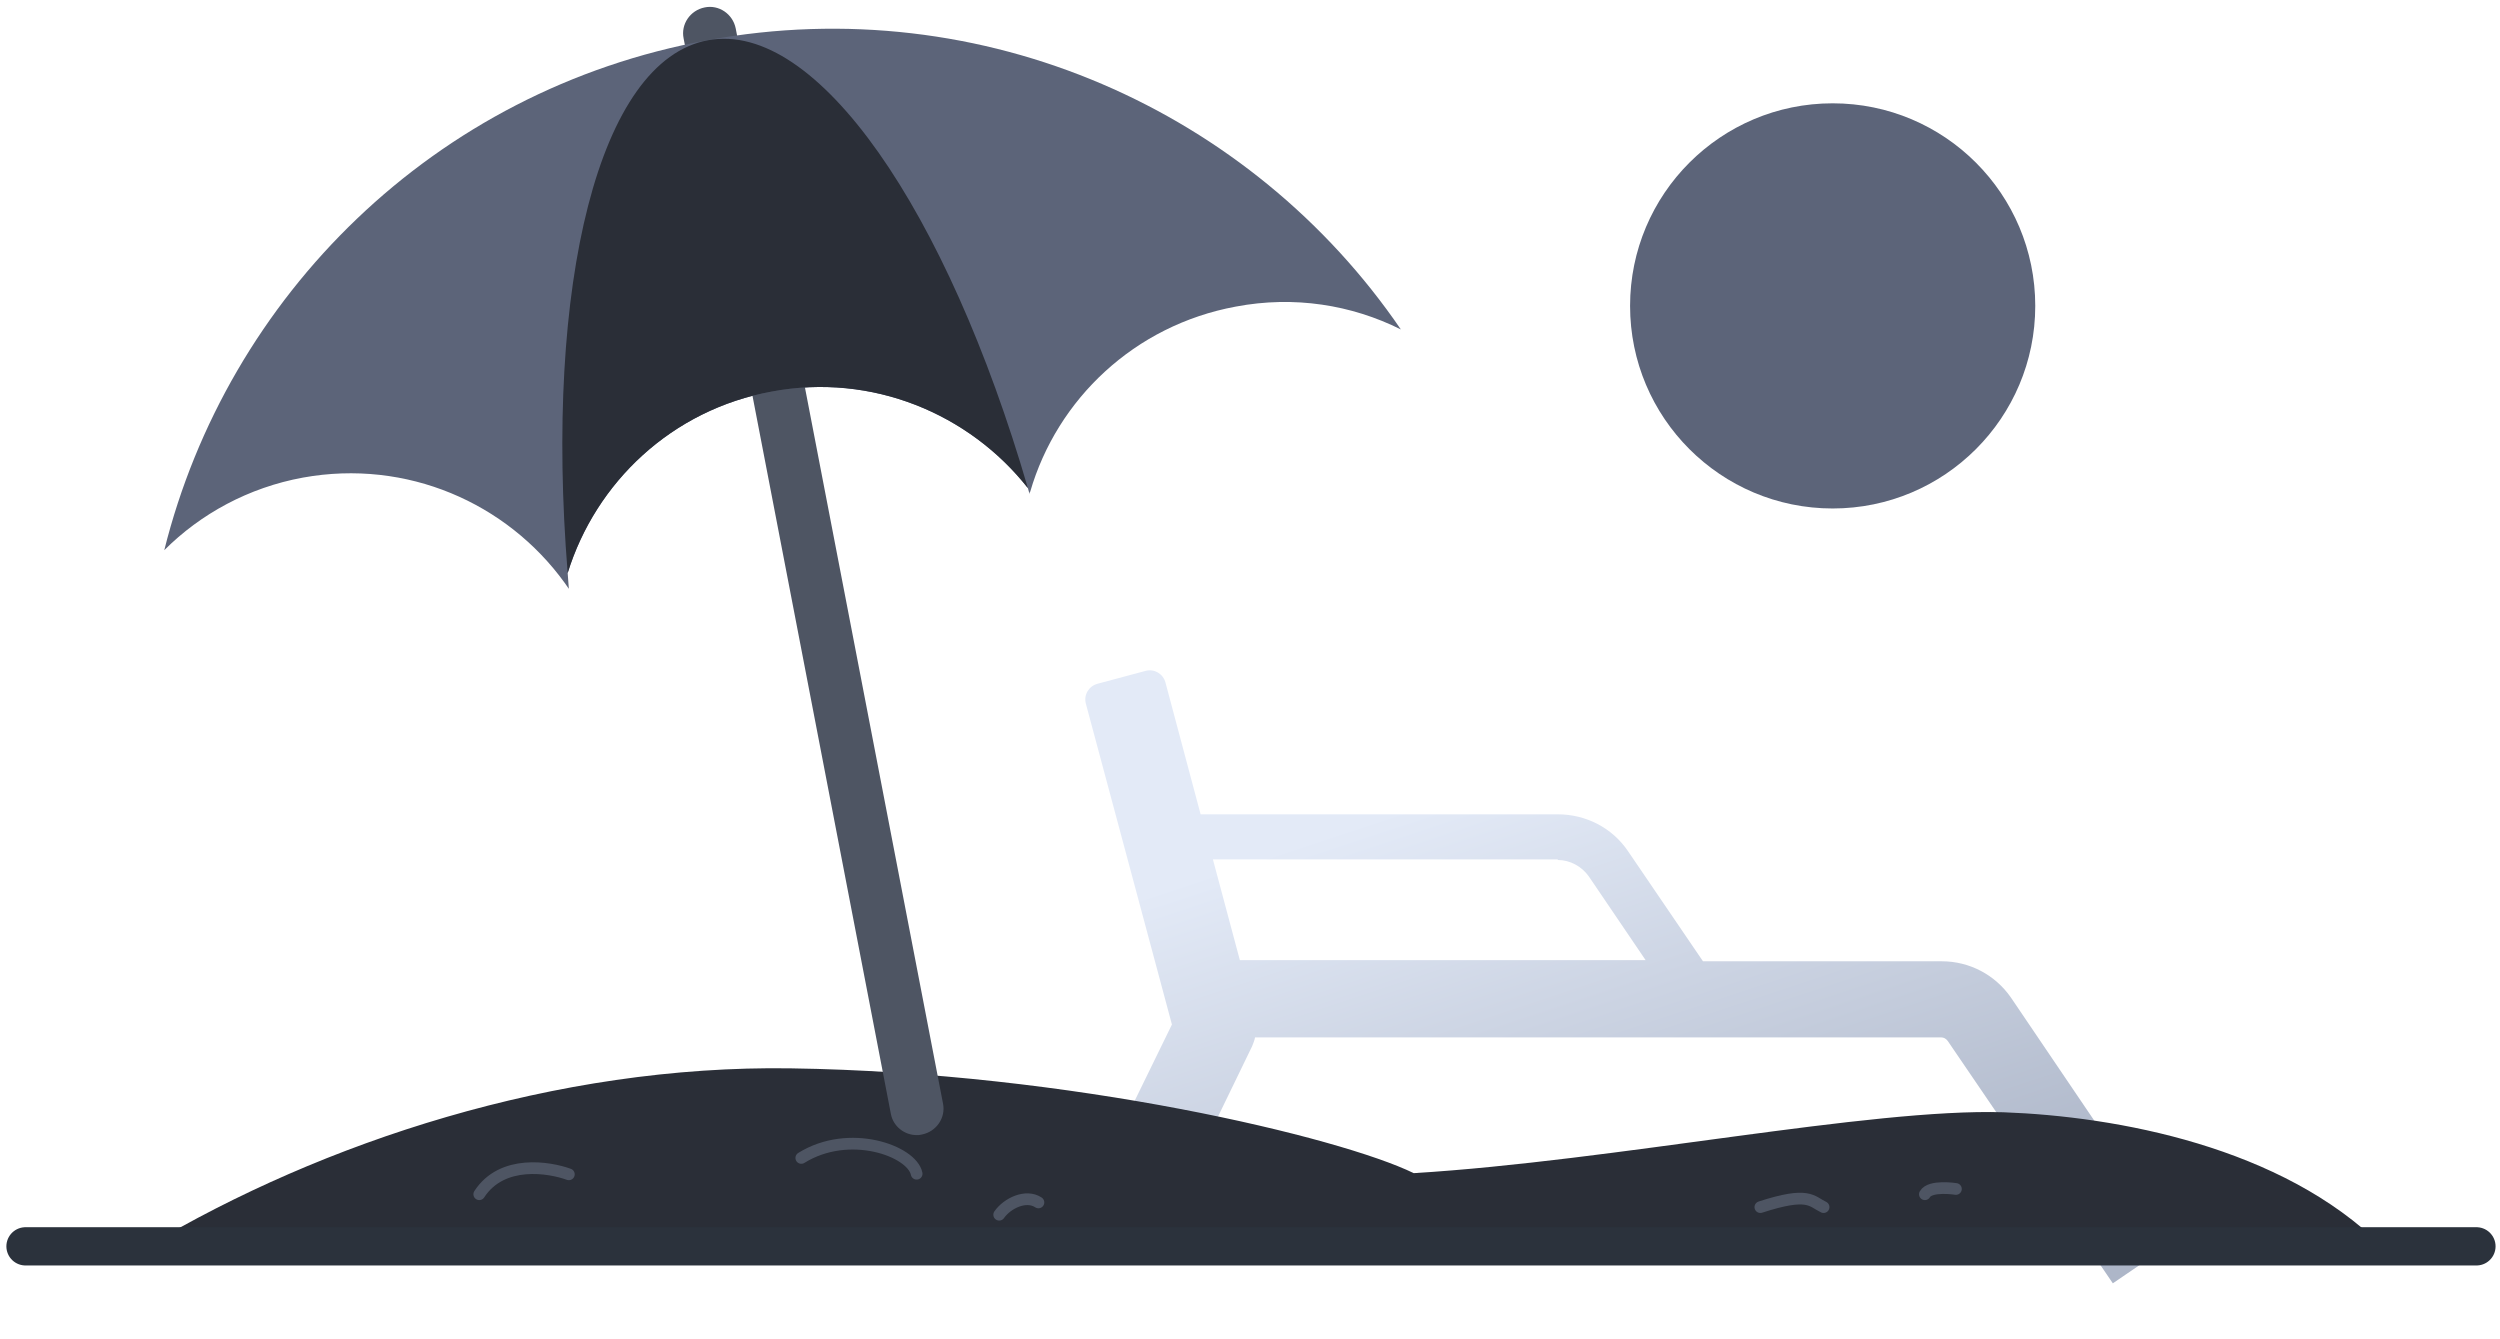 <svg width="196" height="105" viewBox="0 0 196 105" fill="none" xmlns="http://www.w3.org/2000/svg">
<g filter="url(#filter0_d)">
<path d="M157.659 74.211C156.419 72.421 154.4 71.365 152.242 71.365H133.514L127.638 62.735C126.399 60.899 124.333 59.843 122.13 59.843H94.128L91.374 49.515C91.191 48.826 90.502 48.413 89.814 48.597L86.049 49.606C85.361 49.79 84.948 50.479 85.131 51.167L91.879 76.322L85.04 90.323L90.823 93.169L98.168 78.021C98.26 77.791 98.352 77.562 98.397 77.332H152.196C152.38 77.332 152.564 77.424 152.701 77.608L165.646 96.612L170.558 93.261L157.659 74.211ZM122.13 63.423C123.094 63.423 124.012 63.928 124.562 64.709L129.015 71.273H97.204L95.092 63.377H122.13V63.423Z" fill="url(#paint0_linear)"/>
</g>
<path d="M186.761 97.713H11.548C25.273 89.542 43.589 83.483 61.996 83.758C83.984 84.08 105.099 89.175 110.837 91.975C126.582 91.011 146.596 86.88 157.062 87.201C165.967 87.523 178.912 89.91 186.761 97.713Z" fill="#2A2E37"/>
<path d="M194.152 97.713H186.761H11.548H2" stroke="#2B323C" stroke-width="3" stroke-miterlimit="10" stroke-linecap="round" stroke-linejoin="round"/>
<path d="M71.865 88.992C70.901 88.992 70.029 88.303 69.846 87.339L53.596 3.014C53.366 1.913 54.101 0.811 55.248 0.582C56.35 0.352 57.452 1.086 57.681 2.234L73.931 86.513C74.16 87.615 73.426 88.716 72.278 88.946C72.095 88.992 72.003 88.992 71.865 88.992Z" fill="#4E5563"/>
<path d="M44.277 45.705C44.323 45.429 44.415 45.2 44.506 44.924C44.552 45.337 44.552 45.751 44.598 46.164C44.506 45.98 44.369 45.842 44.277 45.705Z" fill="white"/>
<path d="M80.77 38.544C80.725 38.59 80.725 38.681 80.725 38.727C80.679 38.59 80.633 38.452 80.587 38.268C80.633 38.36 80.725 38.452 80.77 38.544Z" fill="white"/>
<path d="M143.681 39.865C152.453 39.865 159.564 32.754 159.564 23.982C159.564 15.21 152.453 8.1 143.681 8.1C134.909 8.1 127.798 15.21 127.798 23.982C127.798 32.754 134.909 39.865 143.681 39.865Z" fill="#5C6479"/>
<path d="M37.575 93.628C39.365 90.874 43.084 91.516 44.598 92.067" stroke="#4E5563" stroke-width="0.918" stroke-miterlimit="10" stroke-linecap="round" stroke-linejoin="round"/>
<path d="M62.822 90.782C66.586 88.441 71.498 90.231 71.865 92.021" stroke="#4E5563" stroke-width="0.918" stroke-miterlimit="10" stroke-linecap="round" stroke-linejoin="round"/>
<path d="M78.337 95.234C78.98 94.316 80.449 93.628 81.413 94.27" stroke="#4E5563" stroke-width="0.918" stroke-miterlimit="10" stroke-linecap="round" stroke-linejoin="round"/>
<path d="M138.012 94.638C141.822 93.398 142.005 94.179 142.969 94.638" stroke="#4E5563" stroke-width="0.918" stroke-miterlimit="10" stroke-linecap="round" stroke-linejoin="round"/>
<path d="M150.911 93.628C151.324 92.893 153.344 93.215 153.344 93.215" stroke="#4E5563" stroke-width="0.918" stroke-miterlimit="10" stroke-linecap="round" stroke-linejoin="round"/>
<path d="M109.827 25.828C105.971 23.901 101.473 23.166 96.882 24.038C88.941 25.507 82.882 31.291 80.77 38.544C80.724 38.59 80.724 38.681 80.724 38.727C80.678 38.59 80.632 38.452 80.587 38.268C75.996 32.439 68.376 29.225 60.527 30.694C52.677 32.117 46.71 37.809 44.506 44.924C44.552 45.337 44.552 45.751 44.598 46.164C44.506 46.026 44.369 45.842 44.277 45.705C39.732 39.416 31.883 35.973 23.758 37.442C19.489 38.222 15.725 40.288 12.879 43.134C17.837 23.258 33.995 7.054 55.477 3.152C77.144 -0.841 98.168 8.752 109.827 25.828Z" fill="#5C6479"/>
<path d="M80.587 38.268C75.996 32.439 68.376 29.225 60.527 30.694C52.677 32.117 46.71 37.809 44.506 44.924C42.67 22.294 46.939 4.713 55.523 3.152C64.061 1.591 74.252 16.51 80.587 38.268Z" fill="#2A2E37"/>
<defs>
<filter id="filter0_d" x="81.04" y="48.553" width="93.518" height="56.059" filterUnits="userSpaceOnUse" color-interpolation-filters="sRGB">
<feFlood flood-opacity="0" result="BackgroundImageFix"/>
<feColorMatrix in="SourceAlpha" type="matrix" values="0 0 0 0 0 0 0 0 0 0 0 0 0 0 0 0 0 0 127 0" result="hardAlpha"/>
<feOffset dy="4"/>
<feGaussianBlur stdDeviation="2"/>
<feComposite in2="hardAlpha" operator="out"/>
<feColorMatrix type="matrix" values="0 0 0 0 0 0 0 0 0 0 0 0 0 0 0 0 0 0 0.25 0"/>
<feBlend mode="normal" in2="BackgroundImageFix" result="effect1_dropShadow"/>
<feBlend mode="normal" in="SourceGraphic" in2="effect1_dropShadow" result="shape"/>
</filter>
<linearGradient id="paint0_linear" x1="104.656" y1="61.168" x2="118.773" y2="103.696" gradientUnits="userSpaceOnUse">
<stop stop-color="#E3EAF7"/>
<stop offset="1" stop-color="#ADB6C8"/>
</linearGradient>
</defs>
</svg>
